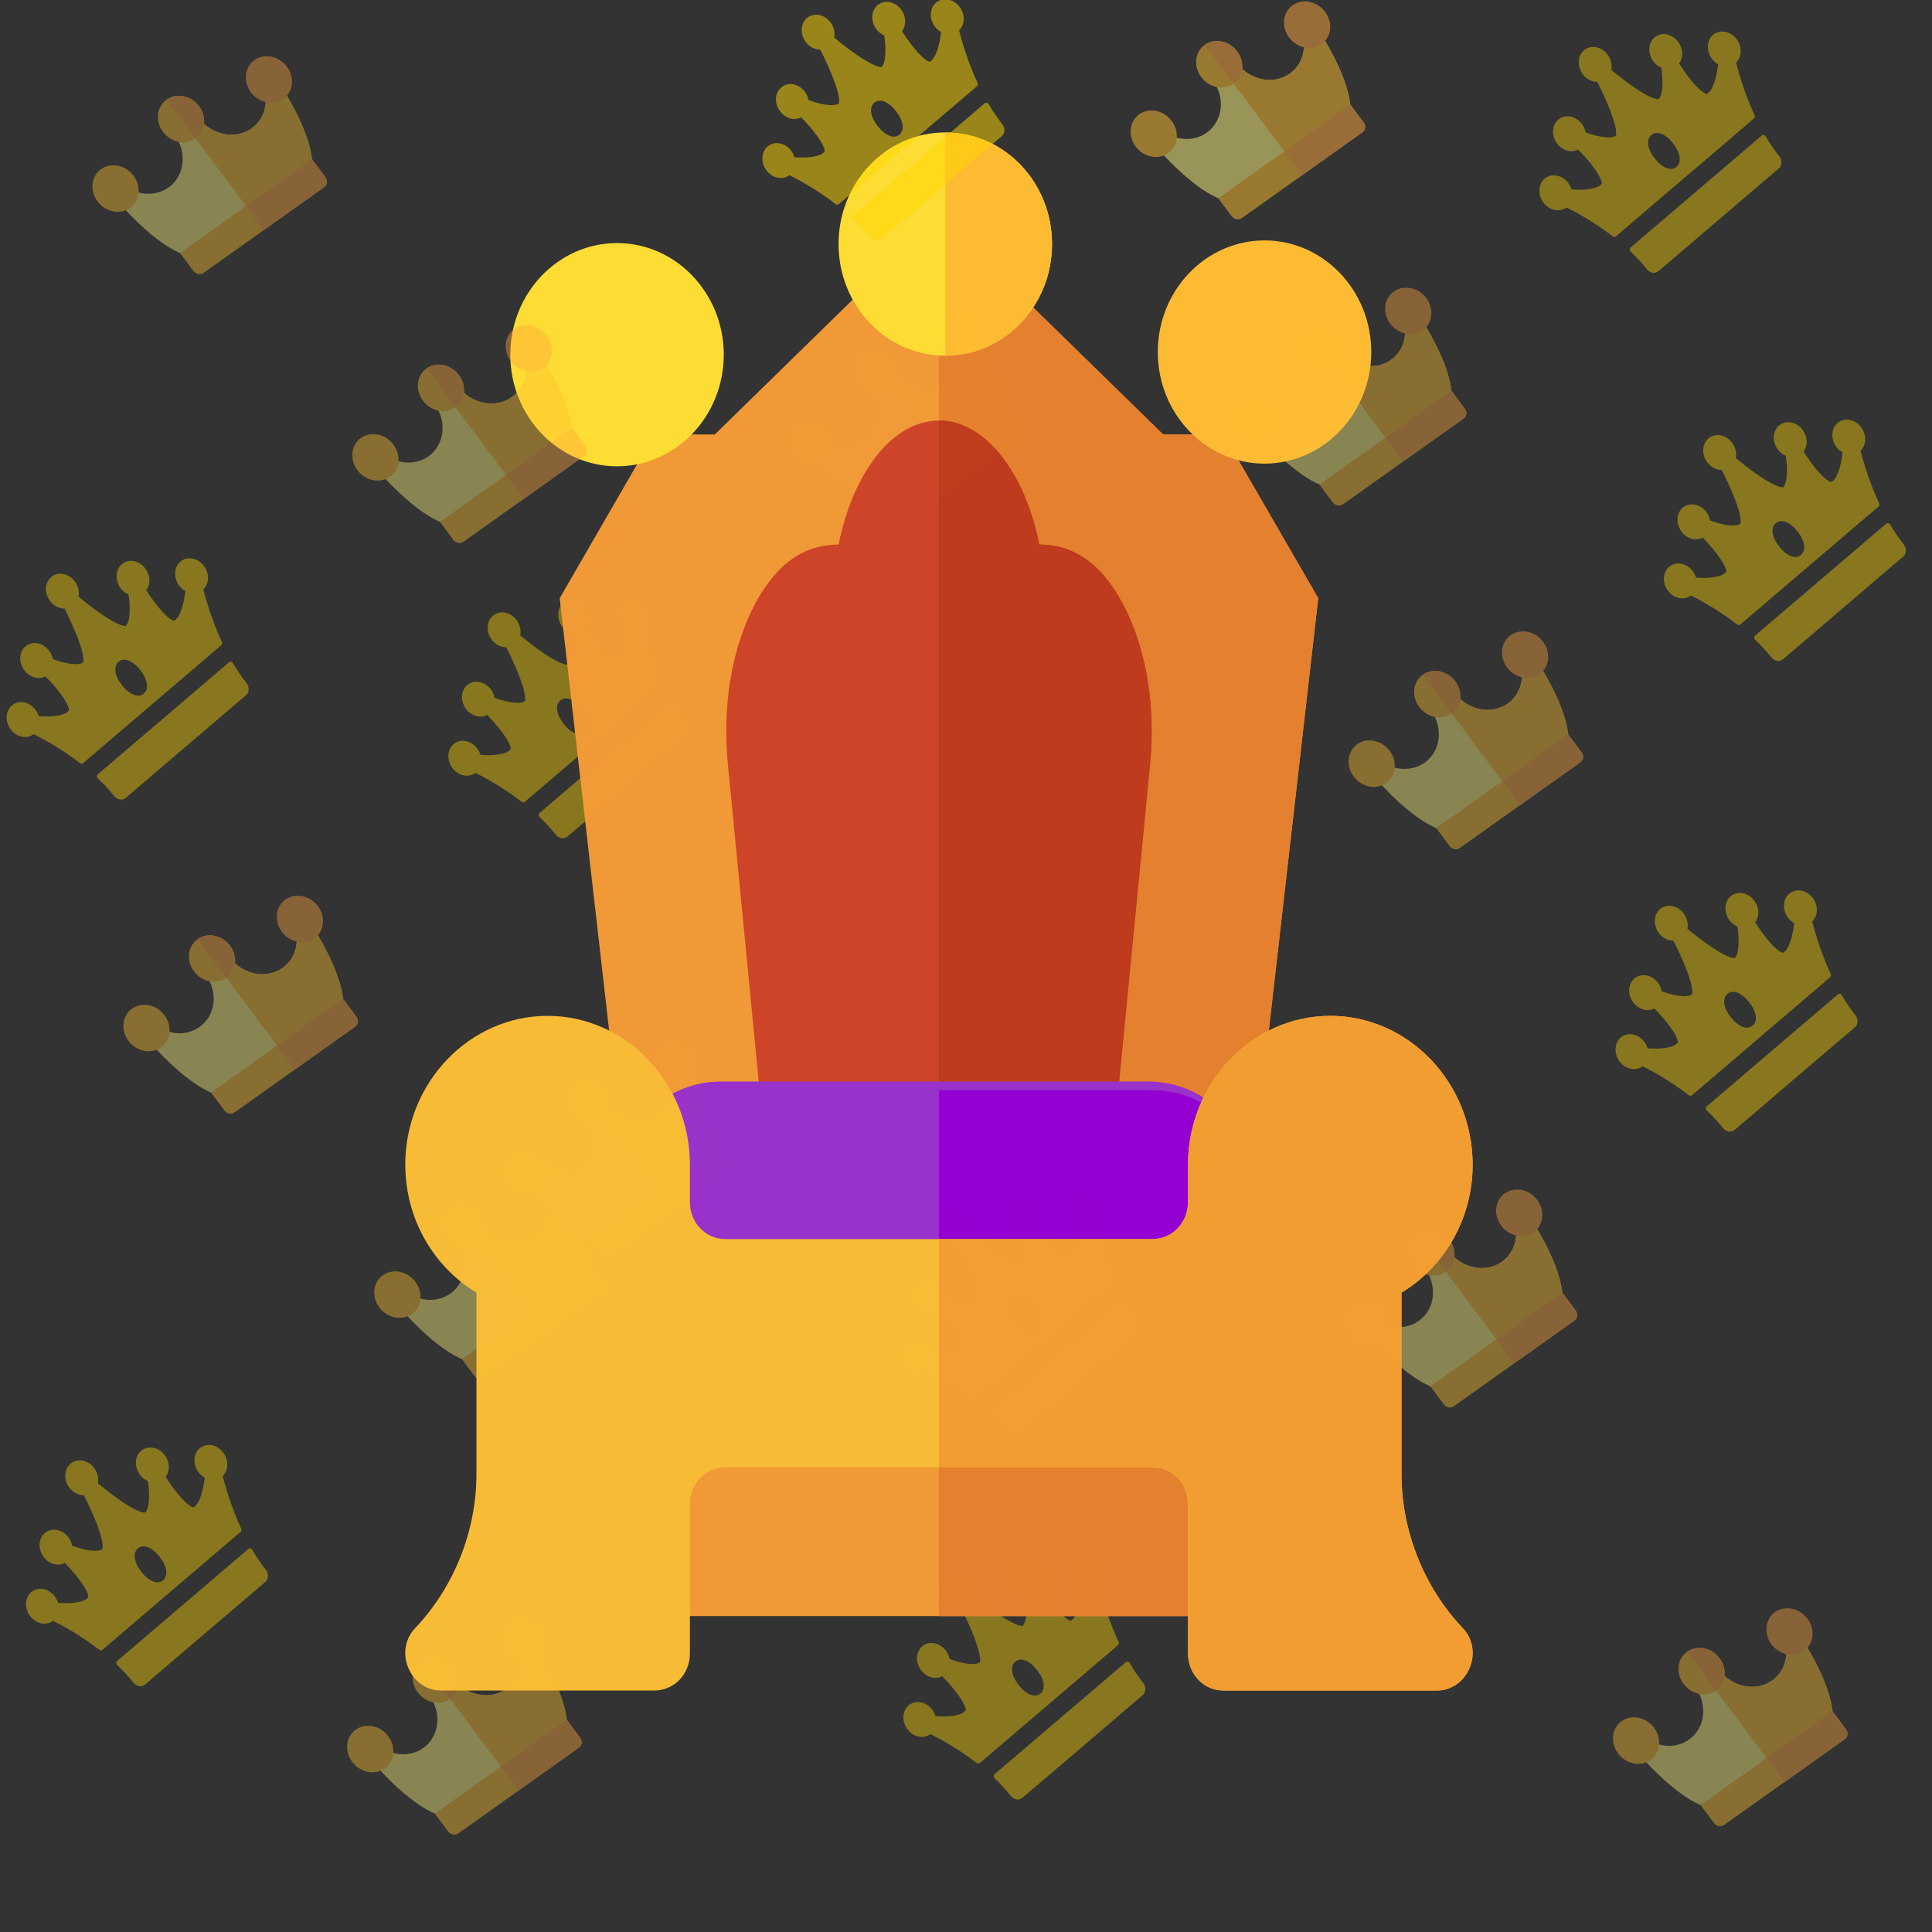 <?xml version="1.0" encoding="UTF-8" standalone="no"?>
<!-- Generator: Adobe Illustrator 19.0.0, SVG Export Plug-In . SVG Version: 6.00 Build 0)  -->

<svg
   xmlns:dc="http://purl.org/dc/elements/1.1/"
   xmlns:cc="http://creativecommons.org/ns#"
   xmlns:rdf="http://www.w3.org/1999/02/22-rdf-syntax-ns#"
   xmlns:svg="http://www.w3.org/2000/svg"
   xmlns="http://www.w3.org/2000/svg"
   xmlns:sodipodi="http://sodipodi.sourceforge.net/DTD/sodipodi-0.dtd"
   xmlns:inkscape="http://www.inkscape.org/namespaces/inkscape"
   version="1.1"
   id="Capa_1"
   x="0px"
   y="0px"
   viewBox="0 0 1300 1300"
   xml:space="preserve"
   sodipodi:docname="fiddelize-throne.svg"
   width="1300"
   height="1300"
   inkscape:version="0.92.3 (2405546, 2018-03-11)"><rect x="0" y="0" width="1300" height="1300" fill="#333333" stroke="none"/><defs
   id="defs63" /><sodipodi:namedview
   pagecolor="#ffffff"
   bordercolor="#666666"
   borderopacity="1"
   objecttolerance="10"
   gridtolerance="10"
   guidetolerance="10"
   inkscape:pageopacity="0"
   inkscape:pageshadow="2"
   inkscape:window-width="1440"
   inkscape:window-height="858"
   id="namedview61"
   showgrid="false"
   inkscape:zoom="0.4609375"
   inkscape:cx="620.84474"
   inkscape:cy="660.81638"
   inkscape:window-x="-11"
   inkscape:window-y="-11"
   inkscape:window-maximized="1"
   inkscape:current-layer="g1637" />














<g
   id="g30"
   transform="translate(0,788)">
</g>
<g
   id="g32"
   transform="translate(0,788)">
</g>
<g
   id="g34"
   transform="translate(0,788)">
</g>
<g
   id="g36"
   transform="translate(0,788)">
</g>
<g
   id="g38"
   transform="translate(0,788)">
</g>
<g
   id="g40"
   transform="translate(0,788)">
</g>
<g
   id="g42"
   transform="translate(0,788)">
</g>
<g
   id="g44"
   transform="translate(0,788)">
</g>
<g
   id="g46"
   transform="translate(0,788)">
</g>
<g
   id="g48"
   transform="translate(0,788)">
</g>
<g
   id="g50"
   transform="translate(0,788)">
</g>
<g
   id="g52"
   transform="translate(0,788)">
</g>
<g
   id="g54"
   transform="translate(0,788)">
</g>
<g
   id="g56"
   transform="translate(0,788)">
</g>
<g
   id="g58"
   transform="translate(0,788)">
</g>
<g
   id="g1637"
   transform="translate(79.424,181.492)"><g
     style="opacity:0.417;fill:#ffd700"
     transform="matrix(0.253,-0.216,0.236,0.297,476.355,671.813)"
     id="g1000-4"><path
       style="fill:#ffd700"
       inkscape:connector-curvature="0"
       d="m 479.235,192.009 c -23.036,0.525 -37.985,24.695 -28.225,45.531 -17.55,14.89 -42.03,30.21 -55.13,26.94 -1.29,-0.32 -7.83,-8.42 -7.88,-39.15 -0.02,-12.56 1.06,-25.02 2.07,-33.91 15.872,-3.054 27.593,-17.868 25.736,-34.98 -1.87,-17.233 -16.871,-29.574 -34.163,-28.358 -23.649,1.663 -37.497,28.181 -24.924,48.618 -12.05,17.96 -30.97,38.74 -44.19,39.29 -1.67,-0.94 -12.36,-8.48 -26.73,-53.27 -5.468,-17.055 -11.19,-40.303 -11.19,-40.71 8.62,-6.164 14.042,-16.508 13.327,-28.042 C 286.952,78.1 274.143,65.186 258.283,64.08 239.605,62.777 224,77.594 224,96 c 0,10.71 5.28,20.21 13.39,26.01 0,0.335 -5.077,21.649 -11.19,40.71 -14.37,44.79 -25.06,52.33 -26.73,53.27 -13.22,-0.55 -32.15,-21.34 -44.19,-39.29 12.568,-20.429 -1.267,-46.949 -24.915,-48.617 -17.293,-1.22 -32.3,11.119 -34.171,28.354 -1.858,17.113 9.863,31.929 25.736,34.983 1.01,8.89 2.09,21.35 2.07,33.91 -0.05,30.73 -6.59,38.83 -7.88,39.15 -13.1,3.28 -37.58,-12.05 -55.13,-26.94 9.76,-20.834 -5.197,-45.009 -28.229,-45.531 -16.837,-0.382 -31.336,12.617 -32.659,29.406 -1.442,18.293 12.583,33.715 30.378,34.545 7.883,15.037 24.941,50.077 36.827,92.371 0.608,2.164 2.569,3.669 4.817,3.669 h 367.751 c 2.248,0 4.209,-1.505 4.817,-3.669 11.887,-42.303 28.954,-77.334 36.837,-92.371 17.783,-0.84 31.809,-16.249 30.368,-34.542 -1.321,-16.792 -15.823,-29.793 -32.662,-29.409 z M 256,328 c -14.35,0 -24,-14.47 -24,-36 0,-21.53 9.65,-36 24,-36 14.35,0 24,14.47 24,36 0,21.53 -9.65,36 -24,36 z"
       id="path996-88" /><path
       style="fill:#ffd700"
       inkscape:connector-curvature="0"
       d="m 76.493,389.78 c 2.203,13.867 3.504,28.045 3.507,42.17 0.002,8.842 7.071,16.05 15.913,16.05 h 320.174 c 8.842,0 15.911,-7.208 15.913,-16.05 0.003,-14.124 1.305,-28.302 3.507,-42.17 0.482,-3.035 -1.859,-5.78 -4.932,-5.78 H 81.425 c -3.073,0 -5.415,2.745 -4.932,5.78 z"
       id="path998-68" /></g><g
     style="opacity:0.417"
     transform="matrix(0.249,-0.177,0.2,0.268,436.671,100.899)"
     id="g981-4-8-7-9-3"><path
       style="fill:#fff780"
       inkscape:connector-curvature="0"
       d="M 419.25,277.977 H 92.75 c -4.988,0 -9.648,-2.465 -12.457,-6.586 C 37.215,208.219 33.91,86.699 33.66,68.66 c -0.016,-0.707 -0.023,-1.422 -0.023,-2.133 0,-8.316 6.734,-15.062 15.051,-15.078 h 0.031 c 8.301,0 15.047,6.715 15.078,15.02 0,0.102 0.004,0.992 0.039,2.57 1.328,42.902 36.645,77.391 79.863,77.391 44.059,0 79.902,-35.844 79.902,-79.902 0,-8.328 6.754,-15.078 15.078,-15.078 h 34.637 c 8.328,0 15.078,6.75 15.078,15.078 0,44.059 35.848,79.902 79.906,79.902 43.258,0 78.598,-34.551 79.867,-77.508 0.027,-1.508 0.035,-2.352 0.035,-2.449 0.031,-8.309 6.773,-15.023 15.078,-15.023 h 0.027 c 8.316,0.016 15.051,6.762 15.051,15.078 0,0.715 -0.008,1.426 -0.019,2.137 -0.254,18.035 -3.559,139.559 -46.633,202.73 -2.809,4.117 -7.473,6.582 -12.457,6.582 z m 0,0"
       id="path949-7-3-0-6-7" /><path
       style="fill:#ffc02e"
       inkscape:connector-curvature="0"
       d="m 463.309,51.449 c -0.008,0 -0.016,0 -0.027,0 -8.301,0 -15.047,6.715 -15.078,15.02 0,0.102 -0.004,0.945 -0.035,2.453 -1.27,42.953 -36.609,77.508 -79.867,77.508 -44.059,0 -79.902,-35.844 -79.902,-79.902 0,-8.328 -6.754,-15.078 -15.078,-15.078 h -17.316 V 277.973 H 419.25 c 4.988,0 9.648,-2.465 12.457,-6.582 43.078,-63.172 46.383,-184.695 46.633,-202.73 0.016,-0.707 0.023,-1.422 0.023,-2.133 -0.004,-8.316 -6.738,-15.062 -15.055,-15.078 z m 0,0"
       id="path951-5-0-1-7-5" /><path
       style="fill:#ffc02e"
       inkscape:connector-curvature="0"
       d="m 256,0 c -26.863,0 -48.719,21.855 -48.719,48.719 0,26.863 21.855,48.715 48.719,48.715 26.863,0 48.719,-21.852 48.719,-48.715 C 304.719,21.855 282.863,0 256,0 Z m 0,0"
       id="path953-8-8-2-3-8" /><path
       style="fill:#ffa73b"
       inkscape:connector-curvature="0"
       d="M 256.004,0 V 97.438 C 282.867,97.434 304.719,75.582 304.719,48.719 304.719,21.855 282.863,0.004 256.004,0 Z m 0,0"
       id="path955-1-7-0-2-1" /><path
       style="fill:#ffc02e"
       inkscape:connector-curvature="0"
       d="M 48.719,37.598 C 21.855,37.598 0,59.453 0,86.316 c 0,26.863 21.855,48.719 48.719,48.719 26.863,0 48.715,-21.855 48.715,-48.719 0,-26.863 -21.852,-48.719 -48.715,-48.719 z m 0,0"
       id="path957-6-5-1-6-2" /><path
       style="fill:#ffa73b"
       inkscape:connector-curvature="0"
       d="m 463.281,37.598 c -26.863,0 -48.715,21.855 -48.715,48.719 0,26.859 21.852,48.715 48.715,48.715 26.863,0 48.719,-21.855 48.719,-48.715 0,-26.863 -21.855,-48.719 -48.719,-48.719 z m 0,0"
       id="path959-3-2-0-2-7" /><path
       style="fill:#ffc02e"
       inkscape:connector-curvature="0"
       d="M 419.25,327.441 H 92.75 c -8.328,0 -15.078,-6.75 -15.078,-15.078 V 267.398 H 434.328 v 44.965 c 0,8.328 -6.75,15.078 -15.078,15.078 z m 0,0"
       id="path961-5-2-2-5-6" /><path
       style="fill:#ffa73b"
       inkscape:connector-curvature="0"
       d="M 256.004,327.441 H 419.25 c 8.328,0 15.078,-6.75 15.078,-15.078 V 267.398 H 256.004 Z m 0,0"
       id="path963-7-6-9-2-7" /></g><g
     style="opacity:0.417"
     transform="matrix(0.249,-0.177,0.2,0.268,243.477,593.414)"
     id="g981-4-8-7"><path
       style="fill:#fff780"
       inkscape:connector-curvature="0"
       d="M 419.25,277.977 H 92.75 c -4.988,0 -9.648,-2.465 -12.457,-6.586 C 37.215,208.219 33.91,86.699 33.66,68.66 c -0.016,-0.707 -0.023,-1.422 -0.023,-2.133 0,-8.316 6.734,-15.062 15.051,-15.078 h 0.031 c 8.301,0 15.047,6.715 15.078,15.02 0,0.102 0.004,0.992 0.039,2.57 1.328,42.902 36.645,77.391 79.863,77.391 44.059,0 79.902,-35.844 79.902,-79.902 0,-8.328 6.754,-15.078 15.078,-15.078 h 34.637 c 8.328,0 15.078,6.75 15.078,15.078 0,44.059 35.848,79.902 79.906,79.902 43.258,0 78.598,-34.551 79.867,-77.508 0.027,-1.508 0.035,-2.352 0.035,-2.449 0.031,-8.309 6.773,-15.023 15.078,-15.023 h 0.027 c 8.316,0.016 15.051,6.762 15.051,15.078 0,0.715 -0.008,1.426 -0.019,2.137 -0.254,18.035 -3.559,139.559 -46.633,202.73 -2.809,4.117 -7.473,6.582 -12.457,6.582 z m 0,0"
       id="path949-7-3-0" /><path
       style="fill:#ffc02e"
       inkscape:connector-curvature="0"
       d="m 463.309,51.449 c -0.008,0 -0.016,0 -0.027,0 -8.301,0 -15.047,6.715 -15.078,15.02 0,0.102 -0.004,0.945 -0.035,2.453 -1.27,42.953 -36.609,77.508 -79.867,77.508 -44.059,0 -79.902,-35.844 -79.902,-79.902 0,-8.328 -6.754,-15.078 -15.078,-15.078 h -17.316 V 277.973 H 419.25 c 4.988,0 9.648,-2.465 12.457,-6.582 43.078,-63.172 46.383,-184.695 46.633,-202.73 0.016,-0.707 0.023,-1.422 0.023,-2.133 -0.004,-8.316 -6.738,-15.062 -15.055,-15.078 z m 0,0"
       id="path951-5-0-1" /><path
       style="fill:#ffc02e"
       inkscape:connector-curvature="0"
       d="m 256,0 c -26.863,0 -48.719,21.855 -48.719,48.719 0,26.863 21.855,48.715 48.719,48.715 26.863,0 48.719,-21.852 48.719,-48.715 C 304.719,21.855 282.863,0 256,0 Z m 0,0"
       id="path953-8-8-2" /><path
       style="fill:#ffa73b"
       inkscape:connector-curvature="0"
       d="M 256.004,0 V 97.438 C 282.867,97.434 304.719,75.582 304.719,48.719 304.719,21.855 282.863,0.004 256.004,0 Z m 0,0"
       id="path955-1-7-0" /><path
       style="fill:#ffc02e"
       inkscape:connector-curvature="0"
       d="M 48.719,37.598 C 21.855,37.598 0,59.453 0,86.316 c 0,26.863 21.855,48.719 48.719,48.719 26.863,0 48.715,-21.855 48.715,-48.719 0,-26.863 -21.852,-48.719 -48.715,-48.719 z m 0,0"
       id="path957-6-5-1" /><path
       style="fill:#ffa73b"
       inkscape:connector-curvature="0"
       d="m 463.281,37.598 c -26.863,0 -48.715,21.855 -48.715,48.719 0,26.859 21.852,48.715 48.715,48.715 26.863,0 48.719,-21.855 48.719,-48.715 0,-26.863 -21.855,-48.719 -48.719,-48.719 z m 0,0"
       id="path959-3-2-0" /><path
       style="fill:#ffc02e"
       inkscape:connector-curvature="0"
       d="M 419.25,327.441 H 92.75 c -8.328,0 -15.078,-6.75 -15.078,-15.078 V 267.398 H 434.328 v 44.965 c 0,8.328 -6.75,15.078 -15.078,15.078 z m 0,0"
       id="path961-5-2-2" /><path
       style="fill:#ffa73b"
       inkscape:connector-curvature="0"
       d="M 256.004,327.441 H 419.25 c 8.328,0 15.078,-6.75 15.078,-15.078 V 267.398 H 256.004 Z m 0,0"
       id="path963-7-6-9" /></g><g
     style="opacity:0.417;fill:#ffd700"
     transform="matrix(0.253,-0.216,0.236,0.297,478.542,915.898)"
     id="g1000"><path
       style="fill:#ffd700"
       inkscape:connector-curvature="0"
       d="m 479.235,192.009 c -23.036,0.525 -37.985,24.695 -28.225,45.531 -17.55,14.89 -42.03,30.21 -55.13,26.94 -1.29,-0.32 -7.83,-8.42 -7.88,-39.15 -0.02,-12.56 1.06,-25.02 2.07,-33.91 15.872,-3.054 27.593,-17.868 25.736,-34.98 -1.87,-17.233 -16.871,-29.574 -34.163,-28.358 -23.649,1.663 -37.497,28.181 -24.924,48.618 -12.05,17.96 -30.97,38.74 -44.19,39.29 -1.67,-0.94 -12.36,-8.48 -26.73,-53.27 -5.468,-17.055 -11.19,-40.303 -11.19,-40.71 8.62,-6.164 14.042,-16.508 13.327,-28.042 C 286.952,78.1 274.143,65.186 258.283,64.08 239.605,62.777 224,77.594 224,96 c 0,10.71 5.28,20.21 13.39,26.01 0,0.335 -5.077,21.649 -11.19,40.71 -14.37,44.79 -25.06,52.33 -26.73,53.27 -13.22,-0.55 -32.15,-21.34 -44.19,-39.29 12.568,-20.429 -1.267,-46.949 -24.915,-48.617 -17.293,-1.22 -32.3,11.119 -34.171,28.354 -1.858,17.113 9.863,31.929 25.736,34.983 1.01,8.89 2.09,21.35 2.07,33.91 -0.05,30.73 -6.59,38.83 -7.88,39.15 -13.1,3.28 -37.58,-12.05 -55.13,-26.94 9.76,-20.834 -5.197,-45.009 -28.229,-45.531 -16.837,-0.382 -31.336,12.617 -32.659,29.406 -1.442,18.293 12.583,33.715 30.378,34.545 7.883,15.037 24.941,50.077 36.827,92.371 0.608,2.164 2.569,3.669 4.817,3.669 h 367.751 c 2.248,0 4.209,-1.505 4.817,-3.669 11.887,-42.303 28.954,-77.334 36.837,-92.371 17.783,-0.84 31.809,-16.249 30.368,-34.542 -1.321,-16.792 -15.823,-29.793 -32.662,-29.409 z M 256,328 c -14.35,0 -24,-14.47 -24,-36 0,-21.53 9.65,-36 24,-36 14.35,0 24,14.47 24,36 0,21.53 -9.65,36 -24,36 z"
       id="path996" /><path
       style="fill:#ffd700"
       inkscape:connector-curvature="0"
       d="m 76.493,389.78 c 2.203,13.867 3.504,28.045 3.507,42.17 0.002,8.842 7.071,16.05 15.913,16.05 h 320.174 c 8.842,0 15.911,-7.208 15.913,-16.05 0.003,-14.124 1.305,-28.302 3.507,-42.17 0.482,-3.035 -1.859,-5.78 -4.932,-5.78 H 81.425 c -3.073,0 -5.415,2.745 -4.932,5.78 z"
       id="path998" /></g><g
     style="opacity:0.417;fill:#ffd700"
     transform="matrix(0.253,-0.216,0.236,0.297,172.372,269.107)"
     id="g1000-17-5"><path
       style="fill:#ffd700"
       inkscape:connector-curvature="0"
       d="m 479.235,192.009 c -23.036,0.525 -37.985,24.695 -28.225,45.531 -17.55,14.89 -42.03,30.21 -55.13,26.94 -1.29,-0.32 -7.83,-8.42 -7.88,-39.15 -0.02,-12.56 1.06,-25.02 2.07,-33.91 15.872,-3.054 27.593,-17.868 25.736,-34.98 -1.87,-17.233 -16.871,-29.574 -34.163,-28.358 -23.649,1.663 -37.497,28.181 -24.924,48.618 -12.05,17.96 -30.97,38.74 -44.19,39.29 -1.67,-0.94 -12.36,-8.48 -26.73,-53.27 -5.468,-17.055 -11.19,-40.303 -11.19,-40.71 8.62,-6.164 14.042,-16.508 13.327,-28.042 C 286.952,78.1 274.143,65.186 258.283,64.08 239.605,62.777 224,77.594 224,96 c 0,10.71 5.28,20.21 13.39,26.01 0,0.335 -5.077,21.649 -11.19,40.71 -14.37,44.79 -25.06,52.33 -26.73,53.27 -13.22,-0.55 -32.15,-21.34 -44.19,-39.29 12.568,-20.429 -1.267,-46.949 -24.915,-48.617 -17.293,-1.22 -32.3,11.119 -34.171,28.354 -1.858,17.113 9.863,31.929 25.736,34.983 1.01,8.89 2.09,21.35 2.07,33.91 -0.05,30.73 -6.59,38.83 -7.88,39.15 -13.1,3.28 -37.58,-12.05 -55.13,-26.94 9.76,-20.834 -5.197,-45.009 -28.229,-45.531 -16.837,-0.382 -31.336,12.617 -32.659,29.406 -1.442,18.293 12.583,33.715 30.378,34.545 7.883,15.037 24.941,50.077 36.827,92.371 0.608,2.164 2.569,3.669 4.817,3.669 h 367.751 c 2.248,0 4.209,-1.505 4.817,-3.669 11.887,-42.303 28.954,-77.334 36.837,-92.371 17.783,-0.84 31.809,-16.249 30.368,-34.542 -1.321,-16.792 -15.823,-29.793 -32.662,-29.409 z M 256,328 c -14.35,0 -24,-14.47 -24,-36 0,-21.53 9.65,-36 24,-36 14.35,0 24,14.47 24,36 0,21.53 -9.65,36 -24,36 z"
       id="path996-8-41" /><path
       style="fill:#ffd700"
       inkscape:connector-curvature="0"
       d="m 76.493,389.78 c 2.203,13.867 3.504,28.045 3.507,42.17 0.002,8.842 7.071,16.05 15.913,16.05 h 320.174 c 8.842,0 15.911,-7.208 15.913,-16.05 0.003,-14.124 1.305,-28.302 3.507,-42.17 0.482,-3.035 -1.859,-5.78 -4.932,-5.78 H 81.425 c -3.073,0 -5.415,2.745 -4.932,5.78 z"
       id="path998-3-2" /></g><g
     style="opacity:0.417"
     transform="matrix(0.249,-0.177,0.2,0.268,735.554,86.584)"
     id="g981-4-8-9"><path
       style="fill:#fff780"
       inkscape:connector-curvature="0"
       d="M 419.25,277.977 H 92.75 c -4.988,0 -9.648,-2.465 -12.457,-6.586 C 37.215,208.219 33.91,86.699 33.66,68.66 c -0.016,-0.707 -0.023,-1.422 -0.023,-2.133 0,-8.316 6.734,-15.062 15.051,-15.078 h 0.031 c 8.301,0 15.047,6.715 15.078,15.02 0,0.102 0.004,0.992 0.039,2.57 1.328,42.902 36.645,77.391 79.863,77.391 44.059,0 79.902,-35.844 79.902,-79.902 0,-8.328 6.754,-15.078 15.078,-15.078 h 34.637 c 8.328,0 15.078,6.75 15.078,15.078 0,44.059 35.848,79.902 79.906,79.902 43.258,0 78.598,-34.551 79.867,-77.508 0.027,-1.508 0.035,-2.352 0.035,-2.449 0.031,-8.309 6.773,-15.023 15.078,-15.023 h 0.027 c 8.316,0.016 15.051,6.762 15.051,15.078 0,0.715 -0.008,1.426 -0.019,2.137 -0.254,18.035 -3.559,139.559 -46.633,202.73 -2.809,4.117 -7.473,6.582 -12.457,6.582 z m 0,0"
       id="path949-7-3-7" /><path
       style="fill:#ffc02e"
       inkscape:connector-curvature="0"
       d="m 463.309,51.449 c -0.008,0 -0.016,0 -0.027,0 -8.301,0 -15.047,6.715 -15.078,15.02 0,0.102 -0.004,0.945 -0.035,2.453 -1.27,42.953 -36.609,77.508 -79.867,77.508 -44.059,0 -79.902,-35.844 -79.902,-79.902 0,-8.328 -6.754,-15.078 -15.078,-15.078 h -17.316 V 277.973 H 419.25 c 4.988,0 9.648,-2.465 12.457,-6.582 43.078,-63.172 46.383,-184.695 46.633,-202.73 0.016,-0.707 0.023,-1.422 0.023,-2.133 -0.004,-8.316 -6.738,-15.062 -15.055,-15.078 z m 0,0"
       id="path951-5-0-4" /><path
       style="fill:#ffc02e"
       inkscape:connector-curvature="0"
       d="m 256,0 c -26.863,0 -48.719,21.855 -48.719,48.719 0,26.863 21.855,48.715 48.719,48.715 26.863,0 48.719,-21.852 48.719,-48.715 C 304.719,21.855 282.863,0 256,0 Z m 0,0"
       id="path953-8-8-8" /><path
       style="fill:#ffa73b"
       inkscape:connector-curvature="0"
       d="M 256.004,0 V 97.438 C 282.867,97.434 304.719,75.582 304.719,48.719 304.719,21.855 282.863,0.004 256.004,0 Z m 0,0"
       id="path955-1-7-8" /><path
       style="fill:#ffc02e"
       inkscape:connector-curvature="0"
       d="M 48.719,37.598 C 21.855,37.598 0,59.453 0,86.316 c 0,26.863 21.855,48.719 48.719,48.719 26.863,0 48.715,-21.855 48.715,-48.719 0,-26.863 -21.852,-48.719 -48.715,-48.719 z m 0,0"
       id="path957-6-5-3" /><path
       style="fill:#ffa73b"
       inkscape:connector-curvature="0"
       d="m 463.281,37.598 c -26.863,0 -48.715,21.855 -48.715,48.719 0,26.859 21.852,48.715 48.715,48.715 26.863,0 48.719,-21.855 48.719,-48.715 0,-26.863 -21.855,-48.719 -48.719,-48.719 z m 0,0"
       id="path959-3-2-8" /><path
       style="fill:#ffc02e"
       inkscape:connector-curvature="0"
       d="M 419.25,327.441 H 92.75 c -8.328,0 -15.078,-6.75 -15.078,-15.078 V 267.398 H 434.328 v 44.965 c 0,8.328 -6.75,15.078 -15.078,15.078 z m 0,0"
       id="path961-5-2-6" /><path
       style="fill:#ffa73b"
       inkscape:connector-curvature="0"
       d="M 256.004,327.441 H 419.25 c 8.328,0 15.078,-6.75 15.078,-15.078 V 267.398 H 256.004 Z m 0,0"
       id="path963-7-6-4" /></g><g
     style="opacity:0.417"
     transform="matrix(0.249,-0.177,0.2,0.268,810.217,693.454)"
     id="g981"><path
       style="fill:#fff780"
       inkscape:connector-curvature="0"
       d="M 419.25,277.977 H 92.75 c -4.988,0 -9.648,-2.465 -12.457,-6.586 C 37.215,208.219 33.91,86.699 33.66,68.66 c -0.016,-0.707 -0.023,-1.422 -0.023,-2.133 0,-8.316 6.734,-15.062 15.051,-15.078 h 0.031 c 8.301,0 15.047,6.715 15.078,15.02 0,0.102 0.004,0.992 0.039,2.57 1.328,42.902 36.645,77.391 79.863,77.391 44.059,0 79.902,-35.844 79.902,-79.902 0,-8.328 6.754,-15.078 15.078,-15.078 h 34.637 c 8.328,0 15.078,6.75 15.078,15.078 0,44.059 35.848,79.902 79.906,79.902 43.258,0 78.598,-34.551 79.867,-77.508 0.027,-1.508 0.035,-2.352 0.035,-2.449 0.031,-8.309 6.773,-15.023 15.078,-15.023 h 0.027 c 8.316,0.016 15.051,6.762 15.051,15.078 0,0.715 -0.008,1.426 -0.019,2.137 -0.254,18.035 -3.559,139.559 -46.633,202.73 -2.809,4.117 -7.473,6.582 -12.457,6.582 z m 0,0"
       id="path949" /><path
       style="fill:#ffc02e"
       inkscape:connector-curvature="0"
       d="m 463.309,51.449 c -0.008,0 -0.016,0 -0.027,0 -8.301,0 -15.047,6.715 -15.078,15.02 0,0.102 -0.004,0.945 -0.035,2.453 -1.27,42.953 -36.609,77.508 -79.867,77.508 -44.059,0 -79.902,-35.844 -79.902,-79.902 0,-8.328 -6.754,-15.078 -15.078,-15.078 h -17.316 V 277.973 H 419.25 c 4.988,0 9.648,-2.465 12.457,-6.582 43.078,-63.172 46.383,-184.695 46.633,-202.73 0.016,-0.707 0.023,-1.422 0.023,-2.133 -0.004,-8.316 -6.738,-15.062 -15.055,-15.078 z m 0,0"
       id="path951" /><path
       style="fill:#ffc02e"
       inkscape:connector-curvature="0"
       d="m 256,0 c -26.863,0 -48.719,21.855 -48.719,48.719 0,26.863 21.855,48.715 48.719,48.715 26.863,0 48.719,-21.852 48.719,-48.715 C 304.719,21.855 282.863,0 256,0 Z m 0,0"
       id="path953" /><path
       style="fill:#ffa73b"
       inkscape:connector-curvature="0"
       d="M 256.004,0 V 97.438 C 282.867,97.434 304.719,75.582 304.719,48.719 304.719,21.855 282.863,0.004 256.004,0 Z m 0,0"
       id="path955" /><path
       style="fill:#ffc02e"
       inkscape:connector-curvature="0"
       d="M 48.719,37.598 C 21.855,37.598 0,59.453 0,86.316 c 0,26.863 21.855,48.719 48.719,48.719 26.863,0 48.715,-21.855 48.715,-48.719 0,-26.863 -21.852,-48.719 -48.715,-48.719 z m 0,0"
       id="path957" /><path
       style="fill:#ffa73b"
       inkscape:connector-curvature="0"
       d="m 463.281,37.598 c -26.863,0 -48.715,21.855 -48.715,48.719 0,26.859 21.852,48.715 48.715,48.715 26.863,0 48.719,-21.855 48.719,-48.715 0,-26.863 -21.855,-48.719 -48.719,-48.719 z m 0,0"
       id="path959" /><path
       style="fill:#ffc02e"
       inkscape:connector-curvature="0"
       d="M 419.25,327.441 H 92.75 c -8.328,0 -15.078,-6.75 -15.078,-15.078 V 267.398 H 434.328 v 44.965 c 0,8.328 -6.75,15.078 -15.078,15.078 z m 0,0"
       id="path961" /><path
       style="fill:#ffa73b"
       inkscape:connector-curvature="0"
       d="M 256.004,327.441 H 419.25 c 8.328,0 15.078,-6.75 15.078,-15.078 V 267.398 H 256.004 Z m 0,0"
       id="path963" /></g><g
     style="opacity:0.417"
     transform="matrix(0.249,-0.177,0.2,0.268,158.561,675.114)"
     id="g981-4-8-79-7"><path
       style="fill:#fff780"
       inkscape:connector-curvature="0"
       d="M 419.25,277.977 H 92.75 c -4.988,0 -9.648,-2.465 -12.457,-6.586 C 37.215,208.219 33.91,86.699 33.66,68.66 c -0.016,-0.707 -0.023,-1.422 -0.023,-2.133 0,-8.316 6.734,-15.062 15.051,-15.078 h 0.031 c 8.301,0 15.047,6.715 15.078,15.02 0,0.102 0.004,0.992 0.039,2.57 1.328,42.902 36.645,77.391 79.863,77.391 44.059,0 79.902,-35.844 79.902,-79.902 0,-8.328 6.754,-15.078 15.078,-15.078 h 34.637 c 8.328,0 15.078,6.75 15.078,15.078 0,44.059 35.848,79.902 79.906,79.902 43.258,0 78.598,-34.551 79.867,-77.508 0.027,-1.508 0.035,-2.352 0.035,-2.449 0.031,-8.309 6.773,-15.023 15.078,-15.023 h 0.027 c 8.316,0.016 15.051,6.762 15.051,15.078 0,0.715 -0.008,1.426 -0.019,2.137 -0.254,18.035 -3.559,139.559 -46.633,202.73 -2.809,4.117 -7.473,6.582 -12.457,6.582 z m 0,0"
       id="path949-7-3-5-4" /><path
       style="fill:#ffc02e"
       inkscape:connector-curvature="0"
       d="m 463.309,51.449 c -0.008,0 -0.016,0 -0.027,0 -8.301,0 -15.047,6.715 -15.078,15.02 0,0.102 -0.004,0.945 -0.035,2.453 -1.27,42.953 -36.609,77.508 -79.867,77.508 -44.059,0 -79.902,-35.844 -79.902,-79.902 0,-8.328 -6.754,-15.078 -15.078,-15.078 h -17.316 V 277.973 H 419.25 c 4.988,0 9.648,-2.465 12.457,-6.582 43.078,-63.172 46.383,-184.695 46.633,-202.73 0.016,-0.707 0.023,-1.422 0.023,-2.133 -0.004,-8.316 -6.738,-15.062 -15.055,-15.078 z m 0,0"
       id="path951-5-0-45-6" /><path
       style="fill:#ffc02e"
       inkscape:connector-curvature="0"
       d="m 256,0 c -26.863,0 -48.719,21.855 -48.719,48.719 0,26.863 21.855,48.715 48.719,48.715 26.863,0 48.719,-21.852 48.719,-48.715 C 304.719,21.855 282.863,0 256,0 Z m 0,0"
       id="path953-8-8-1-0" /><path
       style="fill:#ffa73b"
       inkscape:connector-curvature="0"
       d="M 256.004,0 V 97.438 C 282.867,97.434 304.719,75.582 304.719,48.719 304.719,21.855 282.863,0.004 256.004,0 Z m 0,0"
       id="path955-1-7-7-7" /><path
       style="fill:#ffc02e"
       inkscape:connector-curvature="0"
       d="M 48.719,37.598 C 21.855,37.598 0,59.453 0,86.316 c 0,26.863 21.855,48.719 48.719,48.719 26.863,0 48.715,-21.855 48.715,-48.719 0,-26.863 -21.852,-48.719 -48.715,-48.719 z m 0,0"
       id="path957-6-5-7-2" /><path
       style="fill:#ffa73b"
       inkscape:connector-curvature="0"
       d="m 463.281,37.598 c -26.863,0 -48.715,21.855 -48.715,48.719 0,26.859 21.852,48.715 48.715,48.715 26.863,0 48.719,-21.855 48.719,-48.715 0,-26.863 -21.855,-48.719 -48.719,-48.719 z m 0,0"
       id="path959-3-2-00-1" /><path
       style="fill:#ffc02e"
       inkscape:connector-curvature="0"
       d="M 419.25,327.441 H 92.75 c -8.328,0 -15.078,-6.75 -15.078,-15.078 V 267.398 H 434.328 v 44.965 c 0,8.328 -6.75,15.078 -15.078,15.078 z m 0,0"
       id="path961-5-2-61-5" /><path
       style="fill:#ffa73b"
       inkscape:connector-curvature="0"
       d="M 256.004,327.441 H 419.25 c 8.328,0 15.078,-6.75 15.078,-15.078 V 267.398 H 256.004 Z m 0,0"
       id="path963-7-6-45-8" /></g><g
     style="opacity:0.417"
     transform="matrix(0.249,-0.177,0.2,0.268,140.298,980.899)"
     id="g981-4-8-79"><path
       style="fill:#fff780"
       inkscape:connector-curvature="0"
       d="M 419.25,277.977 H 92.75 c -4.988,0 -9.648,-2.465 -12.457,-6.586 C 37.215,208.219 33.91,86.699 33.66,68.66 c -0.016,-0.707 -0.023,-1.422 -0.023,-2.133 0,-8.316 6.734,-15.062 15.051,-15.078 h 0.031 c 8.301,0 15.047,6.715 15.078,15.02 0,0.102 0.004,0.992 0.039,2.57 1.328,42.902 36.645,77.391 79.863,77.391 44.059,0 79.902,-35.844 79.902,-79.902 0,-8.328 6.754,-15.078 15.078,-15.078 h 34.637 c 8.328,0 15.078,6.75 15.078,15.078 0,44.059 35.848,79.902 79.906,79.902 43.258,0 78.598,-34.551 79.867,-77.508 0.027,-1.508 0.035,-2.352 0.035,-2.449 0.031,-8.309 6.773,-15.023 15.078,-15.023 h 0.027 c 8.316,0.016 15.051,6.762 15.051,15.078 0,0.715 -0.008,1.426 -0.019,2.137 -0.254,18.035 -3.559,139.559 -46.633,202.73 -2.809,4.117 -7.473,6.582 -12.457,6.582 z m 0,0"
       id="path949-7-3-5" /><path
       style="fill:#ffc02e"
       inkscape:connector-curvature="0"
       d="m 463.309,51.449 c -0.008,0 -0.016,0 -0.027,0 -8.301,0 -15.047,6.715 -15.078,15.02 0,0.102 -0.004,0.945 -0.035,2.453 -1.27,42.953 -36.609,77.508 -79.867,77.508 -44.059,0 -79.902,-35.844 -79.902,-79.902 0,-8.328 -6.754,-15.078 -15.078,-15.078 h -17.316 V 277.973 H 419.25 c 4.988,0 9.648,-2.465 12.457,-6.582 43.078,-63.172 46.383,-184.695 46.633,-202.73 0.016,-0.707 0.023,-1.422 0.023,-2.133 -0.004,-8.316 -6.738,-15.062 -15.055,-15.078 z m 0,0"
       id="path951-5-0-45" /><path
       style="fill:#ffc02e"
       inkscape:connector-curvature="0"
       d="m 256,0 c -26.863,0 -48.719,21.855 -48.719,48.719 0,26.863 21.855,48.715 48.719,48.715 26.863,0 48.719,-21.852 48.719,-48.715 C 304.719,21.855 282.863,0 256,0 Z m 0,0"
       id="path953-8-8-1" /><path
       style="fill:#ffa73b"
       inkscape:connector-curvature="0"
       d="M 256.004,0 V 97.438 C 282.867,97.434 304.719,75.582 304.719,48.719 304.719,21.855 282.863,0.004 256.004,0 Z m 0,0"
       id="path955-1-7-7" /><path
       style="fill:#ffc02e"
       inkscape:connector-curvature="0"
       d="M 48.719,37.598 C 21.855,37.598 0,59.453 0,86.316 c 0,26.863 21.855,48.719 48.719,48.719 26.863,0 48.715,-21.855 48.715,-48.719 0,-26.863 -21.852,-48.719 -48.715,-48.719 z m 0,0"
       id="path957-6-5-7" /><path
       style="fill:#ffa73b"
       inkscape:connector-curvature="0"
       d="m 463.281,37.598 c -26.863,0 -48.715,21.855 -48.715,48.719 0,26.859 21.852,48.715 48.715,48.715 26.863,0 48.719,-21.855 48.719,-48.715 0,-26.863 -21.855,-48.719 -48.719,-48.719 z m 0,0"
       id="path959-3-2-00" /><path
       style="fill:#ffc02e"
       inkscape:connector-curvature="0"
       d="M 419.25,327.441 H 92.75 c -8.328,0 -15.078,-6.75 -15.078,-15.078 V 267.398 H 434.328 v 44.965 c 0,8.328 -6.75,15.078 -15.078,15.078 z m 0,0"
       id="path961-5-2-61" /><path
       style="fill:#ffa73b"
       inkscape:connector-curvature="0"
       d="M 256.004,327.441 H 419.25 c 8.328,0 15.078,-6.75 15.078,-15.078 V 267.398 H 256.004 Z m 0,0"
       id="path963-7-6-45" /></g><g
     transform="matrix(1.596,0,0,1.669,143.804,-546.074)"
     id="g886"
     style="opacity:0.992"><path
       style="fill:#f29a36;stroke-width:1.184"
       d="M 415.901,459.628 390.7,670.334 C 389.5,680.849 383.2,688 376,688 H 136 c -7.2,0 -13.5,-7.151 -14.7,-17.666 L 96.099,459.628 136,393.597 h 25.499 L 222.7,336.399 h 66.6 l 61.201,57.198 H 376 Z"
       id="path2"
       inkscape:connector-curvature="0" /><path
       style="fill:#e7812e;stroke-width:1.184"
       d="M 415.901,459.628 390.7,670.334 C 389.5,680.849 383.2,688 376,688 H 256 V 336.399 h 33.3 l 61.201,57.198 H 376 Z"
       id="path4"
       inkscape:connector-curvature="0" /><path
       style="fill:#cf4529;stroke-width:1.291"
       d="M 334.9,464.498 C 326.201,447.5 314.5,438 298.299,438 292.3,408.998 275.501,388 256,388 c -19.501,0 -36.301,20.998 -42.299,50 -16.201,0 -27.902,9.5 -36.601,26.498 C 168.401,481.5 164.801,503.5 166.901,525.5 L 181.3,666.998 C 182.5,679 188.8,688 196,688 h 120 c 7.2,0 13.5,-9 14.7,-21.002 L 345.099,525.5 c 2.1,-22 -1.5,-44 -10.199,-61.002 z"
       id="path6"
       inkscape:connector-curvature="0" /><path
       style="fill:#bf3b1d;stroke-width:1.291"
       d="M 345.099,525.5 330.7,666.998 C 329.5,679 323.2,688 316,688 H 256 V 388 c 19.501,0 36.301,20.998 42.299,50 16.201,0 27.902,9.5 36.601,26.498 C 343.599,481.5 347.199,503.5 345.099,525.5 Z"
       id="path8"
       inkscape:connector-curvature="0" /><rect
       x="121"
       y="780"
       style="fill:#f29a36"
       width="270"
       height="90"
       id="rect10" /><path
       style="fill:#9932cc"
       d="m 344.18,654.463 h -180 c -24.901,0 -45,20.099 -45,45 0,24.899 20.099,45 45,45 h 180 c 24.901,0 45,-20.101 45,-45 0,-24.901 -20.099,-45 -45,-45 z"
       id="path12"
       inkscape:connector-curvature="0" /><g
       transform="translate(12.738,-109.643)"
       id="g1505"><g
         id="g1508"><g
           id="g1511"><g
             id="g1514"><path
               style="fill:#ffde33"
               d="m 245.935,381.479 c -24.901,0 -45,20.099 -45,45 0,24.901 20.099,45 45,45 24.901,0 45,-20.099 45,-45 0,-24.901 -20.099,-45 -45,-45 z"
               id="path14"
               inkscape:connector-curvature="0" /></g></g></g></g><path
       style="fill:#ffbc33"
       d="m 393.262,405.367 c -24.814,0 -45,-20.186 -45,-45 0,-24.814 20.186,-45 45,-45 24.814,0 45,20.186 45,45 0,24.814 -20.186,45 -45,45 z"
       id="path16"
       inkscape:connector-curvature="0" /><path
       style="fill:#ffde33"
       d="m 120.274,406.445 c -24.814,0 -45,-20.186 -45,-45 0,-24.814 20.186,-45 45,-45 24.814,0 45,20.186 45,45 0,24.814 -20.186,45 -45,45 z"
       id="path18"
       inkscape:connector-curvature="0" /><path
       style="fill:#9400d3"
       d="m 391,703 c 0,24.899 -20.099,45 -45,45 h -90 v -90 h 90 c 24.901,0 45,20.099 45,45 z"
       id="path20"
       inkscape:connector-curvature="0" /><rect
       x="256"
       y="780"
       style="fill:#e7812e"
       width="135"
       height="90"
       id="rect22" /><path
       style="fill:#ffbc33"
       d="m 303.673,316.836 c 0,24.901 -20.099,45 -45,45 v -90 c 24.901,0 45,20.099 45,45 z"
       id="path24"
       inkscape:connector-curvature="0" /><path
       style="fill:#f9bc35"
       d="m 451,812.699 v -73.1 C 468.701,729.4 481,710.2 481,688 c 0,-33.001 -27.001,-60 -60,-60 -32.999,0 -60,26.999 -60,60 v 15 c 0,8.399 -6.599,15 -15,15 H 166 c -8.401,0 -15,-6.601 -15,-15 v -15 c 0,-33.001 -27.001,-60 -60,-60 -32.999,0 -60,26.999 -60,60 0,22.2 12.299,41.4 30,51.599 v 73.1 c 0,22.8 -9.3,45.3 -25.499,61.8 C 31,878.699 29.801,885 32.2,890.7 34.6,896.4 40,900 46,900 h 90 c 8.401,0 15,-6.601 15,-15 v -60 c 0,-8.401 6.599,-15 15,-15 h 180 c 8.401,0 15,6.599 15,15 v 60 c 0,8.399 6.599,15 15,15 h 90 c 6,0 11.4,-3.6 13.801,-9.3 2.399,-5.7 1.199,-12.001 -3.301,-16.201 -16.2,-16.5 -25.5,-39 -25.5,-61.8 z"
       id="path26"
       inkscape:connector-curvature="0" /><path
       style="fill:#f39e31"
       d="m 476.499,874.499 c 4.501,4.2 5.7,10.501 3.301,16.201 -2.4,5.7 -7.8,9.3 -13.8,9.3 h -90 c -8.401,0 -15,-6.601 -15,-15 v -60 c 0,-8.401 -6.599,-15 -15,-15 h -90 v -92 h 90 c 8.401,0 15,-6.601 15,-15 v -15 c 0,-33.001 27.001,-60 60,-60 32.999,0 60,26.999 60,60 0,22.2 -12.299,41.4 -30,51.599 v 73.1 c 0,22.8 9.3,45.3 25.499,61.8 z"
       id="path28"
       inkscape:connector-curvature="0" /></g><g
     style="opacity:0.417"
     transform="matrix(0.249,-0.177,0.2,0.268,992.061,975.204)"
     id="g981-4"><path
       style="fill:#fff780"
       inkscape:connector-curvature="0"
       d="M 419.25,277.977 H 92.75 c -4.988,0 -9.648,-2.465 -12.457,-6.586 C 37.215,208.219 33.91,86.699 33.66,68.66 c -0.016,-0.707 -0.023,-1.422 -0.023,-2.133 0,-8.316 6.734,-15.062 15.051,-15.078 h 0.031 c 8.301,0 15.047,6.715 15.078,15.02 0,0.102 0.004,0.992 0.039,2.57 1.328,42.902 36.645,77.391 79.863,77.391 44.059,0 79.902,-35.844 79.902,-79.902 0,-8.328 6.754,-15.078 15.078,-15.078 h 34.637 c 8.328,0 15.078,6.75 15.078,15.078 0,44.059 35.848,79.902 79.906,79.902 43.258,0 78.598,-34.551 79.867,-77.508 0.027,-1.508 0.035,-2.352 0.035,-2.449 0.031,-8.309 6.773,-15.023 15.078,-15.023 h 0.027 c 8.316,0.016 15.051,6.762 15.051,15.078 0,0.715 -0.008,1.426 -0.019,2.137 -0.254,18.035 -3.559,139.559 -46.633,202.73 -2.809,4.117 -7.473,6.582 -12.457,6.582 z m 0,0"
       id="path949-7" /><path
       style="fill:#ffc02e"
       inkscape:connector-curvature="0"
       d="m 463.309,51.449 c -0.008,0 -0.016,0 -0.027,0 -8.301,0 -15.047,6.715 -15.078,15.02 0,0.102 -0.004,0.945 -0.035,2.453 -1.27,42.953 -36.609,77.508 -79.867,77.508 -44.059,0 -79.902,-35.844 -79.902,-79.902 0,-8.328 -6.754,-15.078 -15.078,-15.078 h -17.316 V 277.973 H 419.25 c 4.988,0 9.648,-2.465 12.457,-6.582 43.078,-63.172 46.383,-184.695 46.633,-202.73 0.016,-0.707 0.023,-1.422 0.023,-2.133 -0.004,-8.316 -6.738,-15.062 -15.055,-15.078 z m 0,0"
       id="path951-5" /><path
       style="fill:#ffc02e"
       inkscape:connector-curvature="0"
       d="m 256,0 c -26.863,0 -48.719,21.855 -48.719,48.719 0,26.863 21.855,48.715 48.719,48.715 26.863,0 48.719,-21.852 48.719,-48.715 C 304.719,21.855 282.863,0 256,0 Z m 0,0"
       id="path953-8" /><path
       style="fill:#ffa73b"
       inkscape:connector-curvature="0"
       d="M 256.004,0 V 97.438 C 282.867,97.434 304.719,75.582 304.719,48.719 304.719,21.855 282.863,0.004 256.004,0 Z m 0,0"
       id="path955-1" /><path
       style="fill:#ffc02e"
       inkscape:connector-curvature="0"
       d="M 48.719,37.598 C 21.855,37.598 0,59.453 0,86.316 c 0,26.863 21.855,48.719 48.719,48.719 26.863,0 48.715,-21.855 48.715,-48.719 0,-26.863 -21.852,-48.719 -48.715,-48.719 z m 0,0"
       id="path957-6" /><path
       style="fill:#ffa73b"
       inkscape:connector-curvature="0"
       d="m 463.281,37.598 c -26.863,0 -48.715,21.855 -48.715,48.719 0,26.859 21.852,48.715 48.715,48.715 26.863,0 48.719,-21.855 48.719,-48.715 0,-26.863 -21.855,-48.719 -48.719,-48.719 z m 0,0"
       id="path959-3" /><path
       style="fill:#ffc02e"
       inkscape:connector-curvature="0"
       d="M 419.25,327.441 H 92.75 c -8.328,0 -15.078,-6.75 -15.078,-15.078 V 267.398 H 434.328 v 44.965 c 0,8.328 -6.75,15.078 -15.078,15.078 z m 0,0"
       id="path961-5" /><path
       style="fill:#ffa73b"
       inkscape:connector-curvature="0"
       d="M 256.004,327.441 H 419.25 c 8.328,0 15.078,-6.75 15.078,-15.078 V 267.398 H 256.004 Z m 0,0"
       id="path963-7" /></g><g
     style="opacity:0.417;fill:#ffd700"
     transform="matrix(0.253,-0.216,0.236,0.297,957.728,466.53)"
     id="g1000-3"><path
       style="fill:#ffd700"
       inkscape:connector-curvature="0"
       d="m 479.235,192.009 c -23.036,0.525 -37.985,24.695 -28.225,45.531 -17.55,14.89 -42.03,30.21 -55.13,26.94 -1.29,-0.32 -7.83,-8.42 -7.88,-39.15 -0.02,-12.56 1.06,-25.02 2.07,-33.91 15.872,-3.054 27.593,-17.868 25.736,-34.98 -1.87,-17.233 -16.871,-29.574 -34.163,-28.358 -23.649,1.663 -37.497,28.181 -24.924,48.618 -12.05,17.96 -30.97,38.74 -44.19,39.29 -1.67,-0.94 -12.36,-8.48 -26.73,-53.27 -5.468,-17.055 -11.19,-40.303 -11.19,-40.71 8.62,-6.164 14.042,-16.508 13.327,-28.042 C 286.952,78.1 274.143,65.186 258.283,64.08 239.605,62.777 224,77.594 224,96 c 0,10.71 5.28,20.21 13.39,26.01 0,0.335 -5.077,21.649 -11.19,40.71 -14.37,44.79 -25.06,52.33 -26.73,53.27 -13.22,-0.55 -32.15,-21.34 -44.19,-39.29 12.568,-20.429 -1.267,-46.949 -24.915,-48.617 -17.293,-1.22 -32.3,11.119 -34.171,28.354 -1.858,17.113 9.863,31.929 25.736,34.983 1.01,8.89 2.09,21.35 2.07,33.91 -0.05,30.73 -6.59,38.83 -7.88,39.15 -13.1,3.28 -37.58,-12.05 -55.13,-26.94 9.76,-20.834 -5.197,-45.009 -28.229,-45.531 -16.837,-0.382 -31.336,12.617 -32.659,29.406 -1.442,18.293 12.583,33.715 30.378,34.545 7.883,15.037 24.941,50.077 36.827,92.371 0.608,2.164 2.569,3.669 4.817,3.669 h 367.751 c 2.248,0 4.209,-1.505 4.817,-3.669 11.887,-42.303 28.954,-77.334 36.837,-92.371 17.783,-0.84 31.809,-16.249 30.368,-34.542 -1.321,-16.792 -15.823,-29.793 -32.662,-29.409 z M 256,328 c -14.35,0 -24,-14.47 -24,-36 0,-21.53 9.65,-36 24,-36 14.35,0 24,14.47 24,36 0,21.53 -9.65,36 -24,36 z"
       id="path996-6" /><path
       style="fill:#ffd700"
       inkscape:connector-curvature="0"
       d="m 76.493,389.78 c 2.203,13.867 3.504,28.045 3.507,42.17 0.002,8.842 7.071,16.05 15.913,16.05 h 320.174 c 8.842,0 15.911,-7.208 15.913,-16.05 0.003,-14.124 1.305,-28.302 3.507,-42.17 0.482,-3.035 -1.859,-5.78 -4.932,-5.78 H 81.425 c -3.073,0 -5.415,2.745 -4.932,5.78 z"
       id="path998-6" /></g><g
     style="opacity:0.417"
     transform="matrix(0.249,-0.177,0.2,0.268,814.162,317.848)"
     id="g981-8"><path
       style="fill:#fff780"
       inkscape:connector-curvature="0"
       d="M 419.25,277.977 H 92.75 c -4.988,0 -9.648,-2.465 -12.457,-6.586 C 37.215,208.219 33.91,86.699 33.66,68.66 c -0.016,-0.707 -0.023,-1.422 -0.023,-2.133 0,-8.316 6.734,-15.062 15.051,-15.078 h 0.031 c 8.301,0 15.047,6.715 15.078,15.02 0,0.102 0.004,0.992 0.039,2.57 1.328,42.902 36.645,77.391 79.863,77.391 44.059,0 79.902,-35.844 79.902,-79.902 0,-8.328 6.754,-15.078 15.078,-15.078 h 34.637 c 8.328,0 15.078,6.75 15.078,15.078 0,44.059 35.848,79.902 79.906,79.902 43.258,0 78.598,-34.551 79.867,-77.508 0.027,-1.508 0.035,-2.352 0.035,-2.449 0.031,-8.309 6.773,-15.023 15.078,-15.023 h 0.027 c 8.316,0.016 15.051,6.762 15.051,15.078 0,0.715 -0.008,1.426 -0.019,2.137 -0.254,18.035 -3.559,139.559 -46.633,202.73 -2.809,4.117 -7.473,6.582 -12.457,6.582 z m 0,0"
       id="path949-9" /><path
       style="fill:#ffc02e"
       inkscape:connector-curvature="0"
       d="m 463.309,51.449 c -0.008,0 -0.016,0 -0.027,0 -8.301,0 -15.047,6.715 -15.078,15.02 0,0.102 -0.004,0.945 -0.035,2.453 -1.27,42.953 -36.609,77.508 -79.867,77.508 -44.059,0 -79.902,-35.844 -79.902,-79.902 0,-8.328 -6.754,-15.078 -15.078,-15.078 h -17.316 V 277.973 H 419.25 c 4.988,0 9.648,-2.465 12.457,-6.582 43.078,-63.172 46.383,-184.695 46.633,-202.73 0.016,-0.707 0.023,-1.422 0.023,-2.133 -0.004,-8.316 -6.738,-15.062 -15.055,-15.078 z m 0,0"
       id="path951-3" /><path
       style="fill:#ffc02e"
       inkscape:connector-curvature="0"
       d="m 256,0 c -26.863,0 -48.719,21.855 -48.719,48.719 0,26.863 21.855,48.715 48.719,48.715 26.863,0 48.719,-21.852 48.719,-48.715 C 304.719,21.855 282.863,0 256,0 Z m 0,0"
       id="path953-4" /><path
       style="fill:#ffa73b"
       inkscape:connector-curvature="0"
       d="M 256.004,0 V 97.438 C 282.867,97.434 304.719,75.582 304.719,48.719 304.719,21.855 282.863,0.004 256.004,0 Z m 0,0"
       id="path955-4" /><path
       style="fill:#ffc02e"
       inkscape:connector-curvature="0"
       d="M 48.719,37.598 C 21.855,37.598 0,59.453 0,86.316 c 0,26.863 21.855,48.719 48.719,48.719 26.863,0 48.715,-21.855 48.715,-48.719 0,-26.863 -21.852,-48.719 -48.715,-48.719 z m 0,0"
       id="path957-7" /><path
       style="fill:#ffa73b"
       inkscape:connector-curvature="0"
       d="m 463.281,37.598 c -26.863,0 -48.715,21.855 -48.715,48.719 0,26.859 21.852,48.715 48.715,48.715 26.863,0 48.719,-21.855 48.719,-48.715 0,-26.863 -21.855,-48.719 -48.719,-48.719 z m 0,0"
       id="path959-4" /><path
       style="fill:#ffc02e"
       inkscape:connector-curvature="0"
       d="M 419.25,327.441 H 92.75 c -8.328,0 -15.078,-6.75 -15.078,-15.078 V 267.398 H 434.328 v 44.965 c 0,8.328 -6.75,15.078 -15.078,15.078 z m 0,0"
       id="path961-0" /><path
       style="fill:#ffa73b"
       inkscape:connector-curvature="0"
       d="M 256.004,327.441 H 419.25 c 8.328,0 15.078,-6.75 15.078,-15.078 V 267.398 H 256.004 Z m 0,0"
       id="path963-4" /></g><g
     style="opacity:0.417;fill:#ffd700"
     transform="matrix(0.253,-0.216,0.236,0.297,990.27,149.784)"
     id="g1000-1"><path
       style="fill:#ffd700"
       inkscape:connector-curvature="0"
       d="m 479.235,192.009 c -23.036,0.525 -37.985,24.695 -28.225,45.531 -17.55,14.89 -42.03,30.21 -55.13,26.94 -1.29,-0.32 -7.83,-8.42 -7.88,-39.15 -0.02,-12.56 1.06,-25.02 2.07,-33.91 15.872,-3.054 27.593,-17.868 25.736,-34.98 -1.87,-17.233 -16.871,-29.574 -34.163,-28.358 -23.649,1.663 -37.497,28.181 -24.924,48.618 -12.05,17.96 -30.97,38.74 -44.19,39.29 -1.67,-0.94 -12.36,-8.48 -26.73,-53.27 -5.468,-17.055 -11.19,-40.303 -11.19,-40.71 8.62,-6.164 14.042,-16.508 13.327,-28.042 C 286.952,78.1 274.143,65.186 258.283,64.08 239.605,62.777 224,77.594 224,96 c 0,10.71 5.28,20.21 13.39,26.01 0,0.335 -5.077,21.649 -11.19,40.71 -14.37,44.79 -25.06,52.33 -26.73,53.27 -13.22,-0.55 -32.15,-21.34 -44.19,-39.29 12.568,-20.429 -1.267,-46.949 -24.915,-48.617 -17.293,-1.22 -32.3,11.119 -34.171,28.354 -1.858,17.113 9.863,31.929 25.736,34.983 1.01,8.89 2.09,21.35 2.07,33.91 -0.05,30.73 -6.59,38.83 -7.88,39.15 -13.1,3.28 -37.58,-12.05 -55.13,-26.94 9.76,-20.834 -5.197,-45.009 -28.229,-45.531 -16.837,-0.382 -31.336,12.617 -32.659,29.406 -1.442,18.293 12.583,33.715 30.378,34.545 7.883,15.037 24.941,50.077 36.827,92.371 0.608,2.164 2.569,3.669 4.817,3.669 h 367.751 c 2.248,0 4.209,-1.505 4.817,-3.669 11.887,-42.303 28.954,-77.334 36.837,-92.371 17.783,-0.84 31.809,-16.249 30.368,-34.542 -1.321,-16.792 -15.823,-29.793 -32.662,-29.409 z M 256,328 c -14.35,0 -24,-14.47 -24,-36 0,-21.53 9.65,-36 24,-36 14.35,0 24,14.47 24,36 0,21.53 -9.65,36 -24,36 z"
       id="path996-9" /><path
       style="fill:#ffd700"
       inkscape:connector-curvature="0"
       d="m 76.493,389.78 c 2.203,13.867 3.504,28.045 3.507,42.17 0.002,8.842 7.071,16.05 15.913,16.05 h 320.174 c 8.842,0 15.911,-7.208 15.913,-16.05 0.003,-14.124 1.305,-28.302 3.507,-42.17 0.482,-3.035 -1.859,-5.78 -4.932,-5.78 H 81.425 c -3.073,0 -5.415,2.745 -4.932,5.78 z"
       id="path998-66" /></g><g
     style="opacity:0.417;fill:#ffd700"
     transform="matrix(0.253,-0.216,0.236,0.297,-111.832,839.683)"
     id="g1000-17"><path
       style="fill:#ffd700"
       inkscape:connector-curvature="0"
       d="m 479.235,192.009 c -23.036,0.525 -37.985,24.695 -28.225,45.531 -17.55,14.89 -42.03,30.21 -55.13,26.94 -1.29,-0.32 -7.83,-8.42 -7.88,-39.15 -0.02,-12.56 1.06,-25.02 2.07,-33.91 15.872,-3.054 27.593,-17.868 25.736,-34.98 -1.87,-17.233 -16.871,-29.574 -34.163,-28.358 -23.649,1.663 -37.497,28.181 -24.924,48.618 -12.05,17.96 -30.97,38.74 -44.19,39.29 -1.67,-0.94 -12.36,-8.48 -26.73,-53.27 -5.468,-17.055 -11.19,-40.303 -11.19,-40.71 8.62,-6.164 14.042,-16.508 13.327,-28.042 C 286.952,78.1 274.143,65.186 258.283,64.08 239.605,62.777 224,77.594 224,96 c 0,10.71 5.28,20.21 13.39,26.01 0,0.335 -5.077,21.649 -11.19,40.71 -14.37,44.79 -25.06,52.33 -26.73,53.27 -13.22,-0.55 -32.15,-21.34 -44.19,-39.29 12.568,-20.429 -1.267,-46.949 -24.915,-48.617 -17.293,-1.22 -32.3,11.119 -34.171,28.354 -1.858,17.113 9.863,31.929 25.736,34.983 1.01,8.89 2.09,21.35 2.07,33.91 -0.05,30.73 -6.59,38.83 -7.88,39.15 -13.1,3.28 -37.58,-12.05 -55.13,-26.94 9.76,-20.834 -5.197,-45.009 -28.229,-45.531 -16.837,-0.382 -31.336,12.617 -32.659,29.406 -1.442,18.293 12.583,33.715 30.378,34.545 7.883,15.037 24.941,50.077 36.827,92.371 0.608,2.164 2.569,3.669 4.817,3.669 h 367.751 c 2.248,0 4.209,-1.505 4.817,-3.669 11.887,-42.303 28.954,-77.334 36.837,-92.371 17.783,-0.84 31.809,-16.249 30.368,-34.542 -1.321,-16.792 -15.823,-29.793 -32.662,-29.409 z M 256,328 c -14.35,0 -24,-14.47 -24,-36 0,-21.53 9.65,-36 24,-36 14.35,0 24,14.47 24,36 0,21.53 -9.65,36 -24,36 z"
       id="path996-8" /><path
       style="fill:#ffd700"
       inkscape:connector-curvature="0"
       d="m 76.493,389.78 c 2.203,13.867 3.504,28.045 3.507,42.17 0.002,8.842 7.071,16.05 15.913,16.05 h 320.174 c 8.842,0 15.911,-7.208 15.913,-16.05 0.003,-14.124 1.305,-28.302 3.507,-42.17 0.482,-3.035 -1.859,-5.78 -4.932,-5.78 H 81.425 c -3.073,0 -5.415,2.745 -4.932,5.78 z"
       id="path998-3" /></g><g
     style="opacity:0.417"
     transform="matrix(0.249,-0.177,0.2,0.268,-10.244,495.746)"
     id="g981-4-8-7-9"><path
       style="fill:#fff780"
       inkscape:connector-curvature="0"
       d="M 419.25,277.977 H 92.75 c -4.988,0 -9.648,-2.465 -12.457,-6.586 C 37.215,208.219 33.91,86.699 33.66,68.66 c -0.016,-0.707 -0.023,-1.422 -0.023,-2.133 0,-8.316 6.734,-15.062 15.051,-15.078 h 0.031 c 8.301,0 15.047,6.715 15.078,15.02 0,0.102 0.004,0.992 0.039,2.57 1.328,42.902 36.645,77.391 79.863,77.391 44.059,0 79.902,-35.844 79.902,-79.902 0,-8.328 6.754,-15.078 15.078,-15.078 h 34.637 c 8.328,0 15.078,6.75 15.078,15.078 0,44.059 35.848,79.902 79.906,79.902 43.258,0 78.598,-34.551 79.867,-77.508 0.027,-1.508 0.035,-2.352 0.035,-2.449 0.031,-8.309 6.773,-15.023 15.078,-15.023 h 0.027 c 8.316,0.016 15.051,6.762 15.051,15.078 0,0.715 -0.008,1.426 -0.019,2.137 -0.254,18.035 -3.559,139.559 -46.633,202.73 -2.809,4.117 -7.473,6.582 -12.457,6.582 z m 0,0"
       id="path949-7-3-0-6" /><path
       style="fill:#ffc02e"
       inkscape:connector-curvature="0"
       d="m 463.309,51.449 c -0.008,0 -0.016,0 -0.027,0 -8.301,0 -15.047,6.715 -15.078,15.02 0,0.102 -0.004,0.945 -0.035,2.453 -1.27,42.953 -36.609,77.508 -79.867,77.508 -44.059,0 -79.902,-35.844 -79.902,-79.902 0,-8.328 -6.754,-15.078 -15.078,-15.078 h -17.316 V 277.973 H 419.25 c 4.988,0 9.648,-2.465 12.457,-6.582 43.078,-63.172 46.383,-184.695 46.633,-202.73 0.016,-0.707 0.023,-1.422 0.023,-2.133 -0.004,-8.316 -6.738,-15.062 -15.055,-15.078 z m 0,0"
       id="path951-5-0-1-7" /><path
       style="fill:#ffc02e"
       inkscape:connector-curvature="0"
       d="m 256,0 c -26.863,0 -48.719,21.855 -48.719,48.719 0,26.863 21.855,48.715 48.719,48.715 26.863,0 48.719,-21.852 48.719,-48.715 C 304.719,21.855 282.863,0 256,0 Z m 0,0"
       id="path953-8-8-2-3" /><path
       style="fill:#ffa73b"
       inkscape:connector-curvature="0"
       d="M 256.004,0 V 97.438 C 282.867,97.434 304.719,75.582 304.719,48.719 304.719,21.855 282.863,0.004 256.004,0 Z m 0,0"
       id="path955-1-7-0-2" /><path
       style="fill:#ffc02e"
       inkscape:connector-curvature="0"
       d="M 48.719,37.598 C 21.855,37.598 0,59.453 0,86.316 c 0,26.863 21.855,48.719 48.719,48.719 26.863,0 48.715,-21.855 48.715,-48.719 0,-26.863 -21.852,-48.719 -48.715,-48.719 z m 0,0"
       id="path957-6-5-1-6" /><path
       style="fill:#ffa73b"
       inkscape:connector-curvature="0"
       d="m 463.281,37.598 c -26.863,0 -48.715,21.855 -48.715,48.719 0,26.859 21.852,48.715 48.715,48.715 26.863,0 48.719,-21.855 48.719,-48.715 0,-26.863 -21.855,-48.719 -48.719,-48.719 z m 0,0"
       id="path959-3-2-0-2" /><path
       style="fill:#ffc02e"
       inkscape:connector-curvature="0"
       d="M 419.25,327.441 H 92.75 c -8.328,0 -15.078,-6.75 -15.078,-15.078 V 267.398 H 434.328 v 44.965 c 0,8.328 -6.75,15.078 -15.078,15.078 z m 0,0"
       id="path961-5-2-2-5" /><path
       style="fill:#ffa73b"
       inkscape:connector-curvature="0"
       d="M 256.004,327.441 H 419.25 c 8.328,0 15.078,-6.75 15.078,-15.078 V 267.398 H 256.004 Z m 0,0"
       id="path963-7-6-9-2" /></g><g
     style="opacity:0.417;fill:#ffd700"
     transform="matrix(0.253,-0.216,0.236,0.297,-124.849,243.073)"
     id="g1000-17-5-3"><path
       style="fill:#ffd700"
       inkscape:connector-curvature="0"
       d="m 479.235,192.009 c -23.036,0.525 -37.985,24.695 -28.225,45.531 -17.55,14.89 -42.03,30.21 -55.13,26.94 -1.29,-0.32 -7.83,-8.42 -7.88,-39.15 -0.02,-12.56 1.06,-25.02 2.07,-33.91 15.872,-3.054 27.593,-17.868 25.736,-34.98 -1.87,-17.233 -16.871,-29.574 -34.163,-28.358 -23.649,1.663 -37.497,28.181 -24.924,48.618 -12.05,17.96 -30.97,38.74 -44.19,39.29 -1.67,-0.94 -12.36,-8.48 -26.73,-53.27 -5.468,-17.055 -11.19,-40.303 -11.19,-40.71 8.62,-6.164 14.042,-16.508 13.327,-28.042 C 286.952,78.1 274.143,65.186 258.283,64.08 239.605,62.777 224,77.594 224,96 c 0,10.71 5.28,20.21 13.39,26.01 0,0.335 -5.077,21.649 -11.19,40.71 -14.37,44.79 -25.06,52.33 -26.73,53.27 -13.22,-0.55 -32.15,-21.34 -44.19,-39.29 12.568,-20.429 -1.267,-46.949 -24.915,-48.617 -17.293,-1.22 -32.3,11.119 -34.171,28.354 -1.858,17.113 9.863,31.929 25.736,34.983 1.01,8.89 2.09,21.35 2.07,33.91 -0.05,30.73 -6.59,38.83 -7.88,39.15 -13.1,3.28 -37.58,-12.05 -55.13,-26.94 9.76,-20.834 -5.197,-45.009 -28.229,-45.531 -16.837,-0.382 -31.336,12.617 -32.659,29.406 -1.442,18.293 12.583,33.715 30.378,34.545 7.883,15.037 24.941,50.077 36.827,92.371 0.608,2.164 2.569,3.669 4.817,3.669 h 367.751 c 2.248,0 4.209,-1.505 4.817,-3.669 11.887,-42.303 28.954,-77.334 36.837,-92.371 17.783,-0.84 31.809,-16.249 30.368,-34.542 -1.321,-16.792 -15.823,-29.793 -32.662,-29.409 z M 256,328 c -14.35,0 -24,-14.47 -24,-36 0,-21.53 9.65,-36 24,-36 14.35,0 24,14.47 24,36 0,21.53 -9.65,36 -24,36 z"
       id="path996-8-41-9" /><path
       style="fill:#ffd700"
       inkscape:connector-curvature="0"
       d="m 76.493,389.78 c 2.203,13.867 3.504,28.045 3.507,42.17 0.002,8.842 7.071,16.05 15.913,16.05 h 320.174 c 8.842,0 15.911,-7.208 15.913,-16.05 0.003,-14.124 1.305,-28.302 3.507,-42.17 0.482,-3.035 -1.859,-5.78 -4.932,-5.78 H 81.425 c -3.073,0 -5.415,2.745 -4.932,5.78 z"
       id="path998-3-2-7" /></g><g
     style="opacity:0.417"
     transform="matrix(0.249,-0.177,0.2,0.268,143.79,111.746)"
     id="g981-4-8-7-9-5"><path
       style="fill:#fff780"
       inkscape:connector-curvature="0"
       d="M 419.25,277.977 H 92.75 c -4.988,0 -9.648,-2.465 -12.457,-6.586 C 37.215,208.219 33.91,86.699 33.66,68.66 c -0.016,-0.707 -0.023,-1.422 -0.023,-2.133 0,-8.316 6.734,-15.062 15.051,-15.078 h 0.031 c 8.301,0 15.047,6.715 15.078,15.02 0,0.102 0.004,0.992 0.039,2.57 1.328,42.902 36.645,77.391 79.863,77.391 44.059,0 79.902,-35.844 79.902,-79.902 0,-8.328 6.754,-15.078 15.078,-15.078 h 34.637 c 8.328,0 15.078,6.75 15.078,15.078 0,44.059 35.848,79.902 79.906,79.902 43.258,0 78.598,-34.551 79.867,-77.508 0.027,-1.508 0.035,-2.352 0.035,-2.449 0.031,-8.309 6.773,-15.023 15.078,-15.023 h 0.027 c 8.316,0.016 15.051,6.762 15.051,15.078 0,0.715 -0.008,1.426 -0.019,2.137 -0.254,18.035 -3.559,139.559 -46.633,202.73 -2.809,4.117 -7.473,6.582 -12.457,6.582 z m 0,0"
       id="path949-7-3-0-6-0" /><path
       style="fill:#ffc02e"
       inkscape:connector-curvature="0"
       d="m 463.309,51.449 c -0.008,0 -0.016,0 -0.027,0 -8.301,0 -15.047,6.715 -15.078,15.02 0,0.102 -0.004,0.945 -0.035,2.453 -1.27,42.953 -36.609,77.508 -79.867,77.508 -44.059,0 -79.902,-35.844 -79.902,-79.902 0,-8.328 -6.754,-15.078 -15.078,-15.078 h -17.316 V 277.973 H 419.25 c 4.988,0 9.648,-2.465 12.457,-6.582 43.078,-63.172 46.383,-184.695 46.633,-202.73 0.016,-0.707 0.023,-1.422 0.023,-2.133 -0.004,-8.316 -6.738,-15.062 -15.055,-15.078 z m 0,0"
       id="path951-5-0-1-7-8" /><path
       style="fill:#ffc02e"
       inkscape:connector-curvature="0"
       d="m 256,0 c -26.863,0 -48.719,21.855 -48.719,48.719 0,26.863 21.855,48.715 48.719,48.715 26.863,0 48.719,-21.852 48.719,-48.715 C 304.719,21.855 282.863,0 256,0 Z m 0,0"
       id="path953-8-8-2-3-2" /><path
       style="fill:#ffa73b"
       inkscape:connector-curvature="0"
       d="M 256.004,0 V 97.438 C 282.867,97.434 304.719,75.582 304.719,48.719 304.719,21.855 282.863,0.004 256.004,0 Z m 0,0"
       id="path955-1-7-0-2-2" /><path
       style="fill:#ffc02e"
       inkscape:connector-curvature="0"
       d="M 48.719,37.598 C 21.855,37.598 0,59.453 0,86.316 c 0,26.863 21.855,48.719 48.719,48.719 26.863,0 48.715,-21.855 48.715,-48.719 0,-26.863 -21.852,-48.719 -48.715,-48.719 z m 0,0"
       id="path957-6-5-1-6-1" /><path
       style="fill:#ffa73b"
       inkscape:connector-curvature="0"
       d="m 463.281,37.598 c -26.863,0 -48.715,21.855 -48.715,48.719 0,26.859 21.852,48.715 48.715,48.715 26.863,0 48.719,-21.855 48.719,-48.715 0,-26.863 -21.855,-48.719 -48.719,-48.719 z m 0,0"
       id="path959-3-2-0-2-8" /><path
       style="fill:#ffc02e"
       inkscape:connector-curvature="0"
       d="M 419.25,327.441 H 92.75 c -8.328,0 -15.078,-6.75 -15.078,-15.078 V 267.398 H 434.328 v 44.965 c 0,8.328 -6.75,15.078 -15.078,15.078 z m 0,0"
       id="path961-5-2-2-5-7" /><path
       style="fill:#ffa73b"
       inkscape:connector-curvature="0"
       d="M 256.004,327.441 H 419.25 c 8.328,0 15.078,-6.75 15.078,-15.078 V 267.398 H 256.004 Z m 0,0"
       id="path963-7-6-9-2-9" /></g><g
     style="opacity:0.417;fill:#ffd700"
     transform="matrix(0.253,-0.216,0.236,0.297,906.507,-111.368)"
     id="g1000-3-6"><path
       style="fill:#ffd700"
       inkscape:connector-curvature="0"
       d="m 479.235,192.009 c -23.036,0.525 -37.985,24.695 -28.225,45.531 -17.55,14.89 -42.03,30.21 -55.13,26.94 -1.29,-0.32 -7.83,-8.42 -7.88,-39.15 -0.02,-12.56 1.06,-25.02 2.07,-33.91 15.872,-3.054 27.593,-17.868 25.736,-34.98 -1.87,-17.233 -16.871,-29.574 -34.163,-28.358 -23.649,1.663 -37.497,28.181 -24.924,48.618 -12.05,17.96 -30.97,38.74 -44.19,39.29 -1.67,-0.94 -12.36,-8.48 -26.73,-53.27 -5.468,-17.055 -11.19,-40.303 -11.19,-40.71 8.62,-6.164 14.042,-16.508 13.327,-28.042 C 286.952,78.1 274.143,65.186 258.283,64.08 239.605,62.777 224,77.594 224,96 c 0,10.71 5.28,20.21 13.39,26.01 0,0.335 -5.077,21.649 -11.19,40.71 -14.37,44.79 -25.06,52.33 -26.73,53.27 -13.22,-0.55 -32.15,-21.34 -44.19,-39.29 12.568,-20.429 -1.267,-46.949 -24.915,-48.617 -17.293,-1.22 -32.3,11.119 -34.171,28.354 -1.858,17.113 9.863,31.929 25.736,34.983 1.01,8.89 2.09,21.35 2.07,33.91 -0.05,30.73 -6.59,38.83 -7.88,39.15 -13.1,3.28 -37.58,-12.05 -55.13,-26.94 9.76,-20.834 -5.197,-45.009 -28.229,-45.531 -16.837,-0.382 -31.336,12.617 -32.659,29.406 -1.442,18.293 12.583,33.715 30.378,34.545 7.883,15.037 24.941,50.077 36.827,92.371 0.608,2.164 2.569,3.669 4.817,3.669 h 367.751 c 2.248,0 4.209,-1.505 4.817,-3.669 11.887,-42.303 28.954,-77.334 36.837,-92.371 17.783,-0.84 31.809,-16.249 30.368,-34.542 -1.321,-16.792 -15.823,-29.793 -32.662,-29.409 z M 256,328 c -14.35,0 -24,-14.47 -24,-36 0,-21.53 9.65,-36 24,-36 14.35,0 24,14.47 24,36 0,21.53 -9.65,36 -24,36 z"
       id="path996-6-8" /><path
       style="fill:#ffd700"
       inkscape:connector-curvature="0"
       d="m 76.493,389.78 c 2.203,13.867 3.504,28.045 3.507,42.17 0.002,8.842 7.071,16.05 15.913,16.05 h 320.174 c 8.842,0 15.911,-7.208 15.913,-16.05 0.003,-14.124 1.305,-28.302 3.507,-42.17 0.482,-3.035 -1.859,-5.78 -4.932,-5.78 H 81.425 c -3.073,0 -5.415,2.745 -4.932,5.78 z"
       id="path998-6-8" /></g><g
     style="opacity:0.417"
     transform="matrix(0.249,-0.177,0.2,0.268,-31.092,-69.135)"
     id="g981-4-8-7-9-7"><path
       style="fill:#fff780"
       inkscape:connector-curvature="0"
       d="M 419.25,277.977 H 92.75 c -4.988,0 -9.648,-2.465 -12.457,-6.586 C 37.215,208.219 33.91,86.699 33.66,68.66 c -0.016,-0.707 -0.023,-1.422 -0.023,-2.133 0,-8.316 6.734,-15.062 15.051,-15.078 h 0.031 c 8.301,0 15.047,6.715 15.078,15.02 0,0.102 0.004,0.992 0.039,2.57 1.328,42.902 36.645,77.391 79.863,77.391 44.059,0 79.902,-35.844 79.902,-79.902 0,-8.328 6.754,-15.078 15.078,-15.078 h 34.637 c 8.328,0 15.078,6.75 15.078,15.078 0,44.059 35.848,79.902 79.906,79.902 43.258,0 78.598,-34.551 79.867,-77.508 0.027,-1.508 0.035,-2.352 0.035,-2.449 0.031,-8.309 6.773,-15.023 15.078,-15.023 h 0.027 c 8.316,0.016 15.051,6.762 15.051,15.078 0,0.715 -0.008,1.426 -0.019,2.137 -0.254,18.035 -3.559,139.559 -46.633,202.73 -2.809,4.117 -7.473,6.582 -12.457,6.582 z m 0,0"
       id="path949-7-3-0-6-1" /><path
       style="fill:#ffc02e"
       inkscape:connector-curvature="0"
       d="m 463.309,51.449 c -0.008,0 -0.016,0 -0.027,0 -8.301,0 -15.047,6.715 -15.078,15.02 0,0.102 -0.004,0.945 -0.035,2.453 -1.27,42.953 -36.609,77.508 -79.867,77.508 -44.059,0 -79.902,-35.844 -79.902,-79.902 0,-8.328 -6.754,-15.078 -15.078,-15.078 h -17.316 V 277.973 H 419.25 c 4.988,0 9.648,-2.465 12.457,-6.582 43.078,-63.172 46.383,-184.695 46.633,-202.73 0.016,-0.707 0.023,-1.422 0.023,-2.133 -0.004,-8.316 -6.738,-15.062 -15.055,-15.078 z m 0,0"
       id="path951-5-0-1-7-6" /><path
       style="fill:#ffc02e"
       inkscape:connector-curvature="0"
       d="m 256,0 c -26.863,0 -48.719,21.855 -48.719,48.719 0,26.863 21.855,48.715 48.719,48.715 26.863,0 48.719,-21.852 48.719,-48.715 C 304.719,21.855 282.863,0 256,0 Z m 0,0"
       id="path953-8-8-2-3-1" /><path
       style="fill:#ffa73b"
       inkscape:connector-curvature="0"
       d="M 256.004,0 V 97.438 C 282.867,97.434 304.719,75.582 304.719,48.719 304.719,21.855 282.863,0.004 256.004,0 Z m 0,0"
       id="path955-1-7-0-2-8" /><path
       style="fill:#ffc02e"
       inkscape:connector-curvature="0"
       d="M 48.719,37.598 C 21.855,37.598 0,59.453 0,86.316 c 0,26.863 21.855,48.719 48.719,48.719 26.863,0 48.715,-21.855 48.715,-48.719 0,-26.863 -21.852,-48.719 -48.715,-48.719 z m 0,0"
       id="path957-6-5-1-6-25" /><path
       style="fill:#ffa73b"
       inkscape:connector-curvature="0"
       d="m 463.281,37.598 c -26.863,0 -48.715,21.855 -48.715,48.719 0,26.859 21.852,48.715 48.715,48.715 26.863,0 48.719,-21.855 48.719,-48.715 0,-26.863 -21.855,-48.719 -48.719,-48.719 z m 0,0"
       id="path959-3-2-0-2-9" /><path
       style="fill:#ffc02e"
       inkscape:connector-curvature="0"
       d="M 419.25,327.441 H 92.75 c -8.328,0 -15.078,-6.75 -15.078,-15.078 V 267.398 H 434.328 v 44.965 c 0,8.328 -6.75,15.078 -15.078,15.078 z m 0,0"
       id="path961-5-2-2-5-1" /><path
       style="fill:#ffa73b"
       inkscape:connector-curvature="0"
       d="M 256.004,327.441 H 419.25 c 8.328,0 15.078,-6.75 15.078,-15.078 V 267.398 H 256.004 Z m 0,0"
       id="path963-7-6-9-2-5" /></g><g
     style="opacity:0.502;fill:#ffd700"
     transform="matrix(0.253,-0.216,0.236,0.297,383.66,-133.063)"
     id="g1000-17-5-3-8"><path
       style="fill:#ffd700"
       inkscape:connector-curvature="0"
       d="m 479.235,192.009 c -23.036,0.525 -37.985,24.695 -28.225,45.531 -17.55,14.89 -42.03,30.21 -55.13,26.94 -1.29,-0.32 -7.83,-8.42 -7.88,-39.15 -0.02,-12.56 1.06,-25.02 2.07,-33.91 15.872,-3.054 27.593,-17.868 25.736,-34.98 -1.87,-17.233 -16.871,-29.574 -34.163,-28.358 -23.649,1.663 -37.497,28.181 -24.924,48.618 -12.05,17.96 -30.97,38.74 -44.19,39.29 -1.67,-0.94 -12.36,-8.48 -26.73,-53.27 -5.468,-17.055 -11.19,-40.303 -11.19,-40.71 8.62,-6.164 14.042,-16.508 13.327,-28.042 C 286.952,78.1 274.143,65.186 258.283,64.08 239.605,62.777 224,77.594 224,96 c 0,10.71 5.28,20.21 13.39,26.01 0,0.335 -5.077,21.649 -11.19,40.71 -14.37,44.79 -25.06,52.33 -26.73,53.27 -13.22,-0.55 -32.15,-21.34 -44.19,-39.29 12.568,-20.429 -1.267,-46.949 -24.915,-48.617 -17.293,-1.22 -32.3,11.119 -34.171,28.354 -1.858,17.113 9.863,31.929 25.736,34.983 1.01,8.89 2.09,21.35 2.07,33.91 -0.05,30.73 -6.59,38.83 -7.88,39.15 -13.1,3.28 -37.58,-12.05 -55.13,-26.94 9.76,-20.834 -5.197,-45.009 -28.229,-45.531 -16.837,-0.382 -31.336,12.617 -32.659,29.406 -1.442,18.293 12.583,33.715 30.378,34.545 7.883,15.037 24.941,50.077 36.827,92.371 0.608,2.164 2.569,3.669 4.817,3.669 h 367.751 c 2.248,0 4.209,-1.505 4.817,-3.669 11.887,-42.303 28.954,-77.334 36.837,-92.371 17.783,-0.84 31.809,-16.249 30.368,-34.542 -1.321,-16.792 -15.823,-29.793 -32.662,-29.409 z M 256,328 c -14.35,0 -24,-14.47 -24,-36 0,-21.53 9.65,-36 24,-36 14.35,0 24,14.47 24,36 0,21.53 -9.65,36 -24,36 z"
       id="path996-8-41-9-9" /><path
       style="fill:#ffd700"
       inkscape:connector-curvature="0"
       d="m 76.493,389.78 c 2.203,13.867 3.504,28.045 3.507,42.17 0.002,8.842 7.071,16.05 15.913,16.05 h 320.174 c 8.842,0 15.911,-7.208 15.913,-16.05 0.003,-14.124 1.305,-28.302 3.507,-42.17 0.482,-3.035 -1.859,-5.78 -4.932,-5.78 H 81.425 c -3.073,0 -5.415,2.745 -4.932,5.78 z"
       id="path998-3-2-7-2" /></g><g
     style="opacity:0.502"
     transform="matrix(0.249,-0.177,0.2,0.268,667.485,-106.017)"
     id="g981-4-8-7-9-5-6"><path
       style="fill:#fff780"
       inkscape:connector-curvature="0"
       d="M 419.25,277.977 H 92.75 c -4.988,0 -9.648,-2.465 -12.457,-6.586 C 37.215,208.219 33.91,86.699 33.66,68.66 c -0.016,-0.707 -0.023,-1.422 -0.023,-2.133 0,-8.316 6.734,-15.062 15.051,-15.078 h 0.031 c 8.301,0 15.047,6.715 15.078,15.02 0,0.102 0.004,0.992 0.039,2.57 1.328,42.902 36.645,77.391 79.863,77.391 44.059,0 79.902,-35.844 79.902,-79.902 0,-8.328 6.754,-15.078 15.078,-15.078 h 34.637 c 8.328,0 15.078,6.75 15.078,15.078 0,44.059 35.848,79.902 79.906,79.902 43.258,0 78.598,-34.551 79.867,-77.508 0.027,-1.508 0.035,-2.352 0.035,-2.449 0.031,-8.309 6.773,-15.023 15.078,-15.023 h 0.027 c 8.316,0.016 15.051,6.762 15.051,15.078 0,0.715 -0.008,1.426 -0.019,2.137 -0.254,18.035 -3.559,139.559 -46.633,202.73 -2.809,4.117 -7.473,6.582 -12.457,6.582 z m 0,0"
       id="path949-7-3-0-6-0-0" /><path
       style="fill:#ffc02e"
       inkscape:connector-curvature="0"
       d="m 463.309,51.449 c -0.008,0 -0.016,0 -0.027,0 -8.301,0 -15.047,6.715 -15.078,15.02 0,0.102 -0.004,0.945 -0.035,2.453 -1.27,42.953 -36.609,77.508 -79.867,77.508 -44.059,0 -79.902,-35.844 -79.902,-79.902 0,-8.328 -6.754,-15.078 -15.078,-15.078 h -17.316 V 277.973 H 419.25 c 4.988,0 9.648,-2.465 12.457,-6.582 43.078,-63.172 46.383,-184.695 46.633,-202.73 0.016,-0.707 0.023,-1.422 0.023,-2.133 -0.004,-8.316 -6.738,-15.062 -15.055,-15.078 z m 0,0"
       id="path951-5-0-1-7-8-5" /><path
       style="fill:#ffc02e"
       inkscape:connector-curvature="0"
       d="m 256,0 c -26.863,0 -48.719,21.855 -48.719,48.719 0,26.863 21.855,48.715 48.719,48.715 26.863,0 48.719,-21.852 48.719,-48.715 C 304.719,21.855 282.863,0 256,0 Z m 0,0"
       id="path953-8-8-2-3-2-0" /><path
       style="fill:#ffa73b"
       inkscape:connector-curvature="0"
       d="M 256.004,0 V 97.438 C 282.867,97.434 304.719,75.582 304.719,48.719 304.719,21.855 282.863,0.004 256.004,0 Z m 0,0"
       id="path955-1-7-0-2-2-5" /><path
       style="fill:#ffc02e"
       inkscape:connector-curvature="0"
       d="M 48.719,37.598 C 21.855,37.598 0,59.453 0,86.316 c 0,26.863 21.855,48.719 48.719,48.719 26.863,0 48.715,-21.855 48.715,-48.719 0,-26.863 -21.852,-48.719 -48.715,-48.719 z m 0,0"
       id="path957-6-5-1-6-1-2" /><path
       style="fill:#ffa73b"
       inkscape:connector-curvature="0"
       d="m 463.281,37.598 c -26.863,0 -48.715,21.855 -48.715,48.719 0,26.859 21.852,48.715 48.715,48.715 26.863,0 48.719,-21.855 48.719,-48.715 0,-26.863 -21.855,-48.719 -48.719,-48.719 z m 0,0"
       id="path959-3-2-0-2-8-9" /><path
       style="fill:#ffc02e"
       inkscape:connector-curvature="0"
       d="M 419.25,327.441 H 92.75 c -8.328,0 -15.078,-6.75 -15.078,-15.078 V 267.398 H 434.328 v 44.965 c 0,8.328 -6.75,15.078 -15.078,15.078 z m 0,0"
       id="path961-5-2-2-5-7-3" /><path
       style="fill:#ffa73b"
       inkscape:connector-curvature="0"
       d="M 256.004,327.441 H 419.25 c 8.328,0 15.078,-6.75 15.078,-15.078 V 267.398 H 256.004 Z m 0,0"
       id="path963-7-6-9-2-9-4" /></g></g></svg>